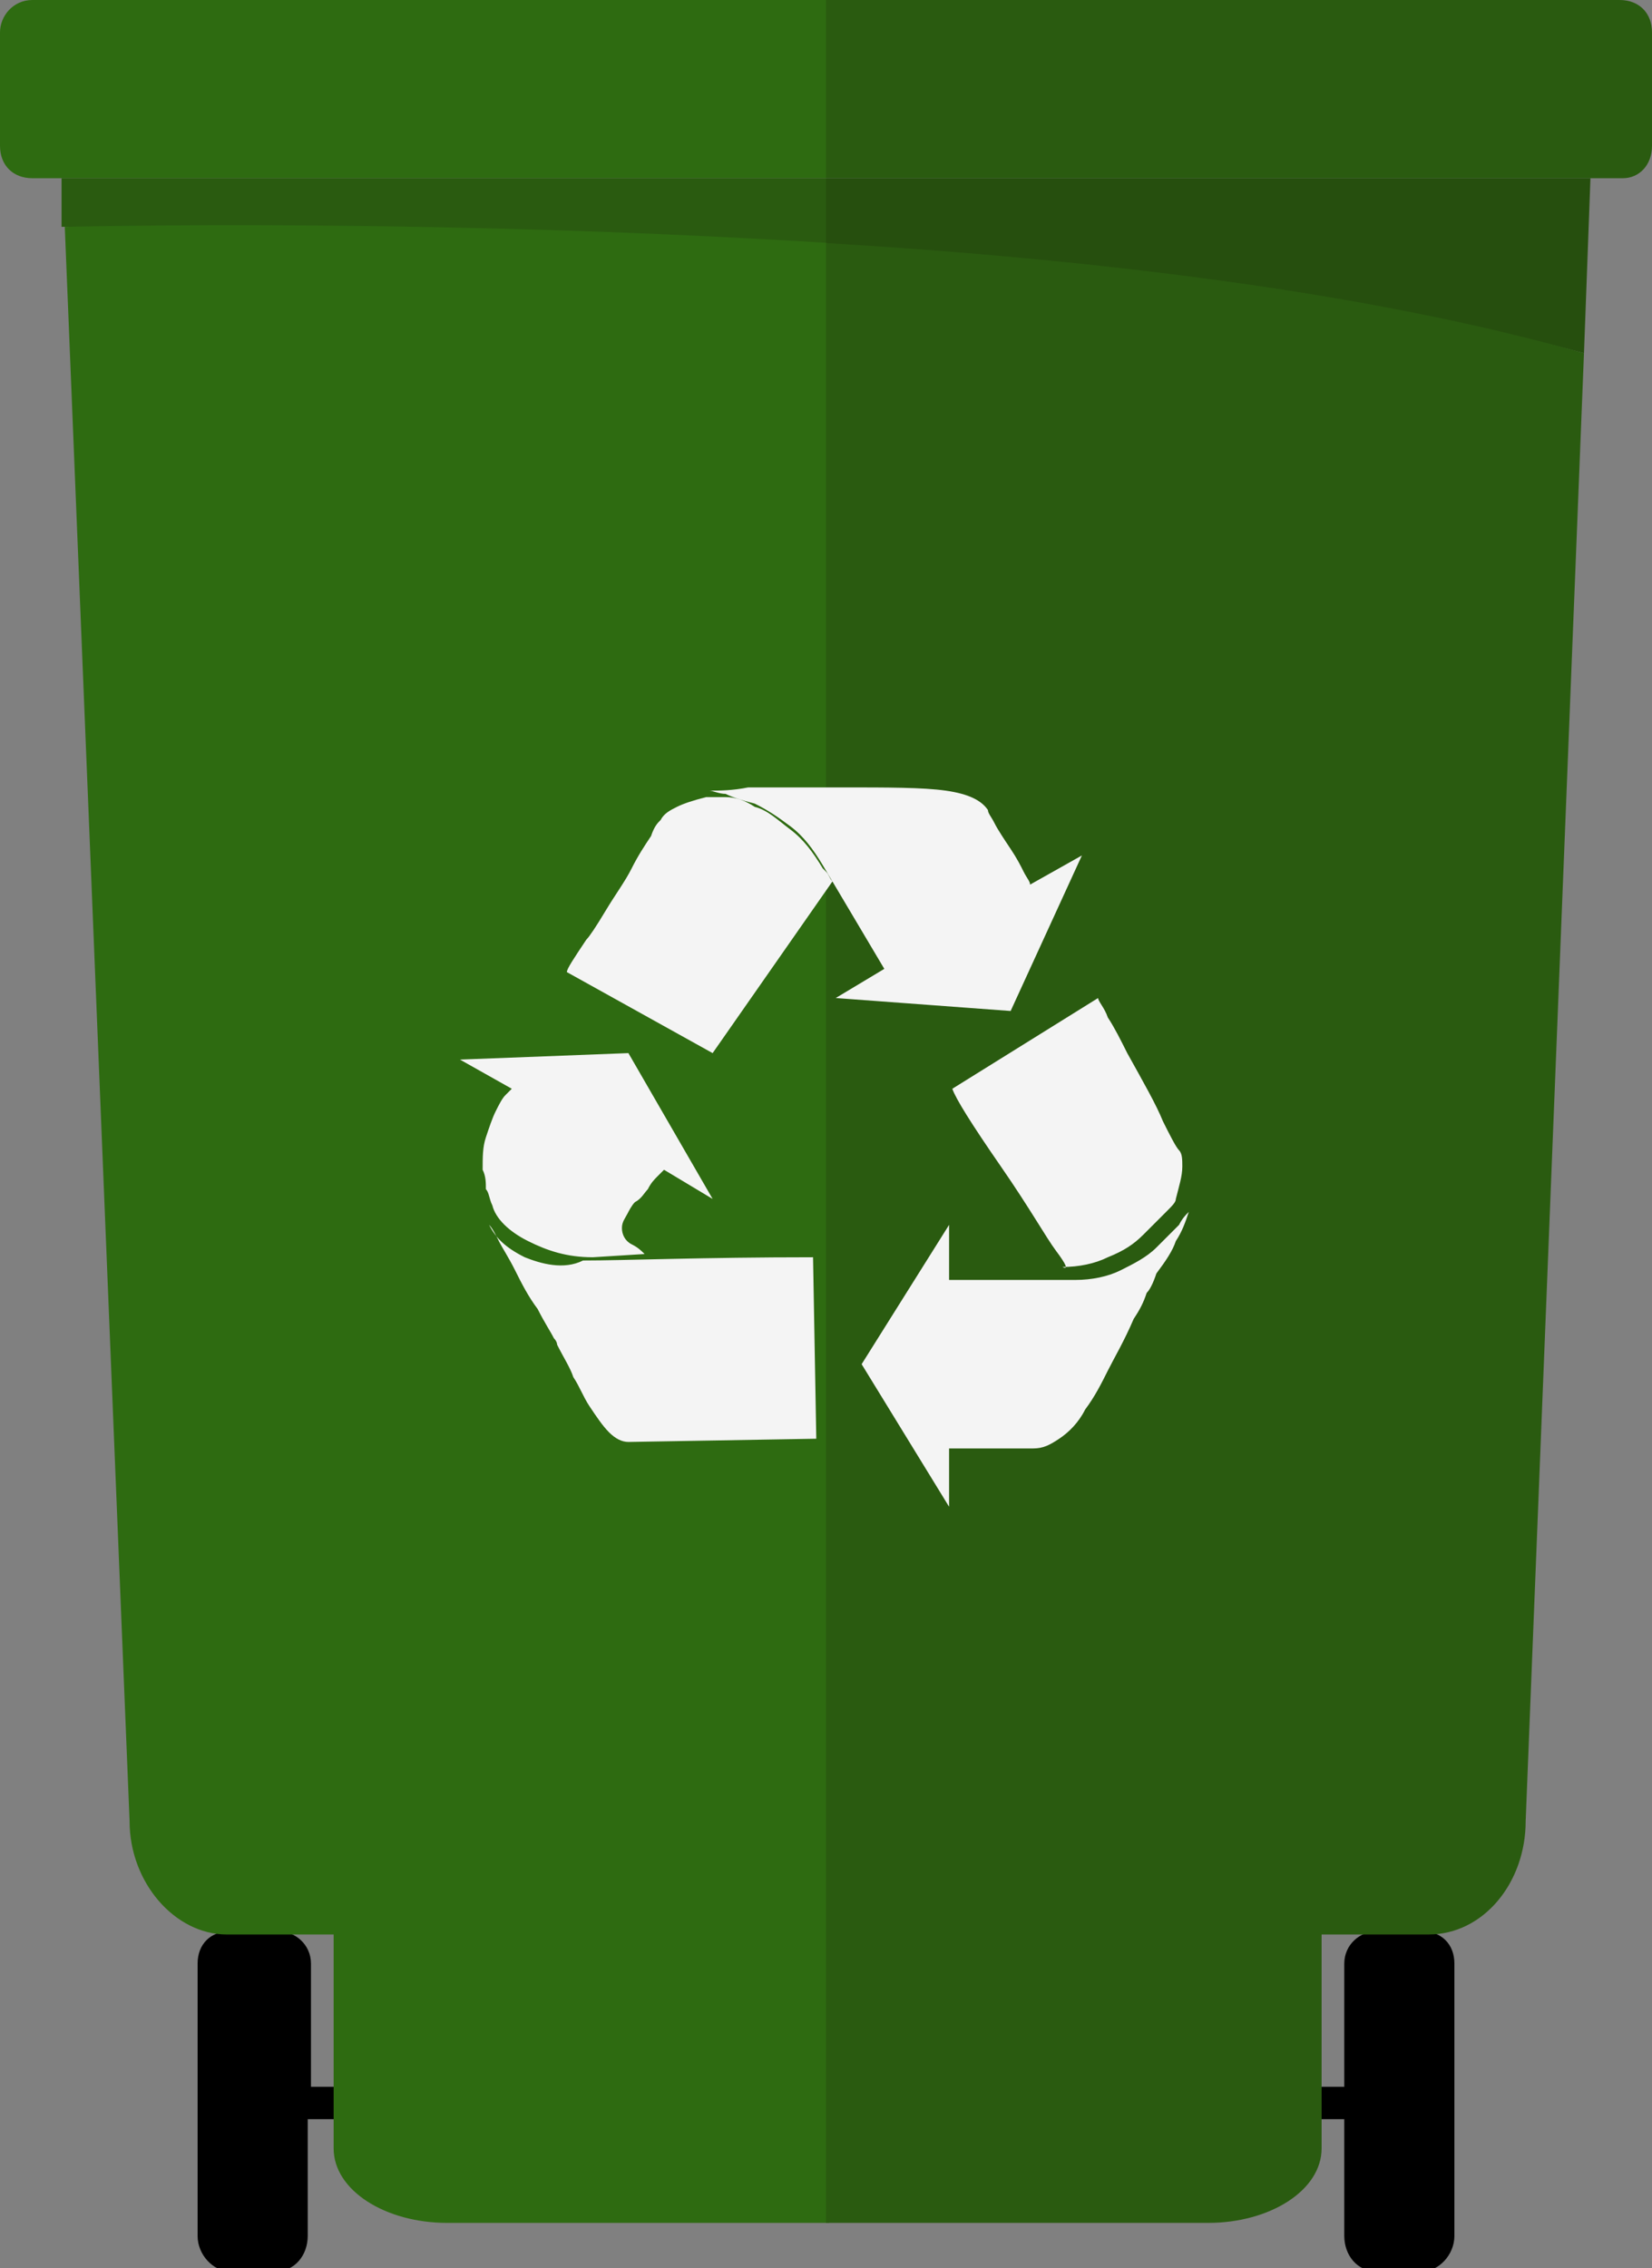 <svg id="Layer_1" xmlns="http://www.w3.org/2000/svg" viewBox="0 0 51 70"><rect x="0" y="0" width="51" height="70" fill="#808080" stroke="none"/><style>.st0{fill:#2e6b11}.st1{fill:#2a5b10}.st2{fill:#264f0e}.st3{fill-rule:evenodd;clip-rule:evenodd;fill:#f4f4f4}</style><path d="M11 64.4H9.6v-3.8c0-.6-.5-1-1-1H7.1c-.6 0-1 .4-1 1V69c0 .6.5 1.1 1 1.1h1.4c.6 0 1-.5 1-1.1v-3.6H11c.3 0 .4-.2.4-.5.1-.4-.1-.5-.4-.5zm29 0h1.5v-3.8c0-.6.5-1 1-1h1.4c.6 0 1 .4 1 1V69c0 .6-.5 1.1-1 1.1h-1.4c-.6 0-1-.5-1-1.1v-3.6H40c-.3 0-.5-.2-.5-.5.1-.4.3-.5.5-.5z"/><path class="st0" d="M25.5 0H1C.4 0 0 .5 0 1v3.5c0 .6.4 1 1 1h24.5V0z"/><path class="st1" d="M51 4.5V1c0-.6-.4-1-1-1H25.5v5.5h24.6c.5 0 .9-.4.9-1zM25.5 7.6V5.5H1.9V7c5.1 0 14.2 0 23.6.6z"/><path class="st0" d="M2 7l2 49.2c0 1.9 1.4 3.5 3 3.5h3.3v6.6c0 1.3 1.6 2.3 3.5 2.3h11.8V7.5C16.1 6.9 7 6.9 2 7z"/><path class="st2" d="M48.9 10.9l.2-5.4H25.5v2.1c8.3.5 16.7 1.5 23.4 3.3z"/><path class="st1" d="M25.5 7.5v61.1h11.8c1.9 0 3.5-1 3.5-2.3v-6.6h3.3c1.7 0 3-1.6 3-3.5l1.8-45.3C42.2 9 33.8 8 25.5 7.5z"/><path id="XMLID_125_" class="st3" d="M18.3 38.8c-.8 0-1.4-.2-2-.5-.6-.3-1-.7-1.1-1.1-.1-.2-.1-.4-.2-.5 0-.2 0-.4-.1-.6 0-.4 0-.7.1-1 .1-.3.2-.6.3-.8.1-.2.2-.4.3-.5l.2-.2-1.6-.9 5.2-.2L22 37l-1.5-.9-.2.2c-.1.1-.2.2-.3.4-.1.1-.2.3-.4.4-.1.1-.2.3-.2.3-.1.2-.2.3-.2.5s.1.4.3.5c.2.1.3.2.4.3l-1.6.1zm14.9.7c.5 0 1-.1 1.4-.3.4-.2.8-.4 1.1-.7l.7-.7c.1-.2.2-.3.3-.4-.1.3-.2.6-.4.9-.1.3-.3.6-.6 1-.1.3-.2.5-.3.6-.1.3-.2.5-.4.8-.3.7-.6 1.2-.8 1.6-.2.4-.4.8-.7 1.2-.2.4-.5.7-.8.9-.3.2-.5.3-.8.3h-2.6v1.8l-2.7-4.4 2.7-4.3v1.7h3.9zM23.1 24.3H26c1.4 0 2.5 0 3.2.1.7.1 1.1.3 1.3.6 0 .1.1.2.2.4s.3.5.5.8c.2.3.3.5.4.7.1.2.2.3.2.4l1.6-.9-2.2 4.8-5.4-.4 1.5-.9-1.9-3.2c-.3-.5-.6-.9-1-1.2-.4-.3-.7-.5-1.1-.7-.4-.1-.7-.2-.9-.3-.2 0-.4-.1-.5-.1.3 0 .7 0 1.2-.1zm-6.9 14.5c-.6-.3-.9-.6-1.1-1 .1.1.2.3.3.5.1.2.3.5.5.9s.4.8.7 1.2c.2.4.4.7.5.9.1.1.1.2.1.2.2.4.4.7.5 1 .2.3.3.6.5.9.2.3.4.6.6.8.2.2.4.3.6.3l5.8-.1-.1-5.6c-3.4 0-5.8.1-7.1.1-.6.3-1.3.1-1.8-.1zm16.4-.2c-.3-.4-.8-1.3-1.7-2.6-.9-1.3-1.4-2.1-1.5-2.4l4.5-2.8c0 .1.2.3.3.6.2.3.4.7.6 1.1.5.9.9 1.6 1.1 2.1.2.4.4.8.5.9.1.1.1.3.1.5 0 .3-.1.6-.2 1 0 .1-.1.2-.3.4l-.7.7c-.3.3-.6.5-1.1.7-.4.2-.9.3-1.4.3.2.1.1-.1-.2-.5zM22 32.5L17.5 30c0-.1.2-.4.6-1 .1-.1.3-.4.6-.9s.6-.9.8-1.3c.2-.4.4-.7.6-1 .1-.3.2-.4.3-.5.1-.2.3-.3.5-.4.2-.1.5-.2.9-.3h.6c.3 0 .6.1.9.3.4.1.7.4 1.1.7.4.3.7.7 1 1.2l.1.1c.1.1.1.2.2.3L22 32.5z"/></svg>